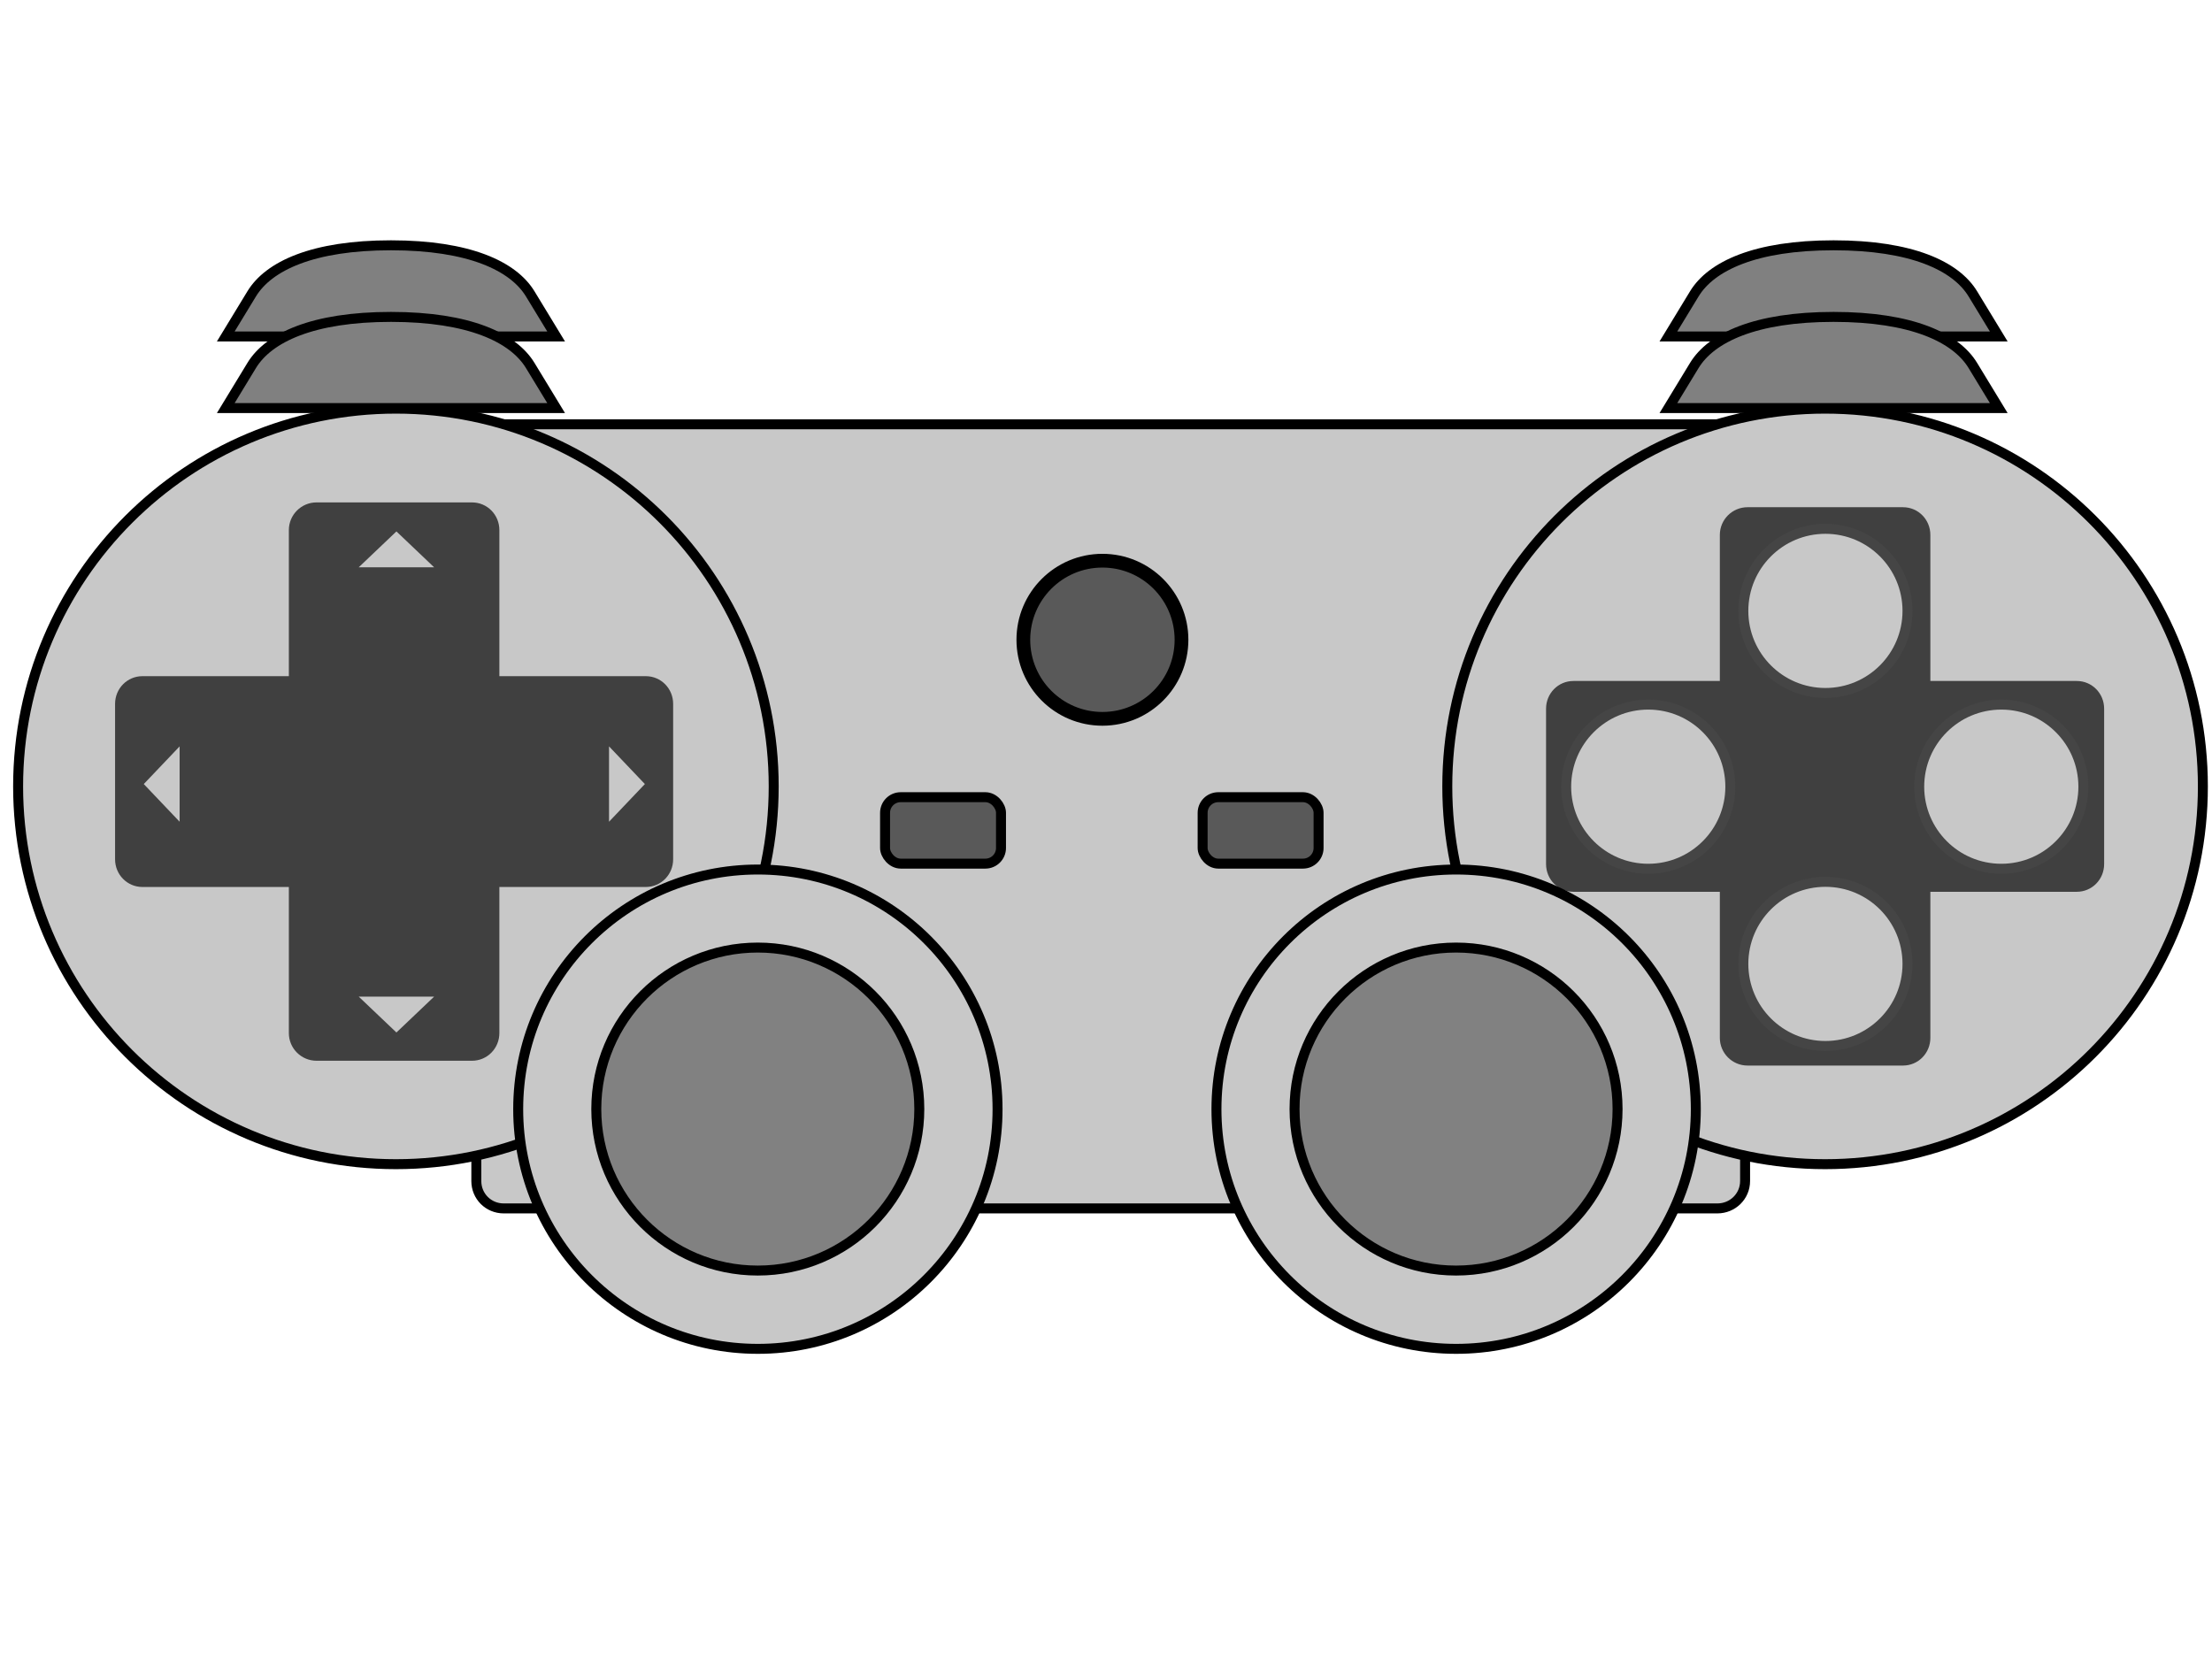 			<svg
			   xmlns:dc="http://purl.org/dc/elements/1.1/"
			   xmlns:cc="http://creativecommons.org/ns#"
			   xmlns:rdf="http://www.w3.org/1999/02/22-rdf-syntax-ns#"
			   xmlns:svg="http://www.w3.org/2000/svg"
			   xmlns="http://www.w3.org/2000/svg"
			   xmlns:sodipodi="http://sodipodi.sourceforge.net/DTD/sodipodi-0.dtd"
			   xmlns:inkscape="http://www.inkscape.org/namespaces/inkscape"
			   width="800.362"
			   height="600.094"
			   preserveAspectRatio="xMidYMid meet"
			   viewBox="225 0 600 750"
			   sodipodi:version="0.32"
			   inkscape:version="0.47 r22583"
			   sodipodi:docname="standard_gamepad.svg"
			   inkscape:output_extension="org.inkscape.output.svg.inkscape"
			   version="1.0">
			  <defs
			     id="defs4">
			    <marker
			       inkscape:stockid="Arrow2Lend"
			       orient="auto"
			       refY="0"
			       refX="0"
			       id="Arrow2Lend"
			       style="overflow:visible">
			      <path
			         id="path4594"
			         style="font-size:12px;fill-rule:evenodd;stroke-width:0.625;stroke-linejoin:round"
			         d="M 8.719,4.034 -2.207,0.016 8.719,-4.002 c -1.745,2.372 -1.735,5.617 -6e-7,8.035 z"
			         transform="matrix(-1.1,0,0,-1.1,-1.1,0)" />
			    </marker>
			    <inkscape:perspective
			       sodipodi:type="inkscape:persp3d"
			       inkscape:vp_x="0 : 526.18109 : 1"
			       inkscape:vp_y="0 : 1000 : 0"
			       inkscape:vp_z="744.09448 : 526.18109 : 1"
			       inkscape:persp3d-origin="372.04724 : 350.78739 : 1"
			       id="perspective10" />
			    <inkscape:perspective
			       id="perspective2390"
			       inkscape:persp3d-origin="372.04724 : 350.78739 : 1"
			       inkscape:vp_z="744.09448 : 526.18109 : 1"
			       inkscape:vp_y="0 : 1000 : 0"
			       inkscape:vp_x="0 : 526.18109 : 1"
			       sodipodi:type="inkscape:persp3d" />
			    <inkscape:perspective
			       id="perspective12"
			       inkscape:persp3d-origin="886.50018 : 100 : 1"
			       inkscape:vp_z="1773.0004 : 150 : 1"
			       inkscape:vp_y="0 : 1000 : 0"
			       inkscape:vp_x="0 : 150 : 1"
			       sodipodi:type="inkscape:persp3d" />
			    <inkscape:perspective
			       id="perspective3355"
			       inkscape:persp3d-origin="67.123741 : 33.999209 : 1"
			       inkscape:vp_z="134.24748 : 50.998814 : 1"
			       inkscape:vp_y="0 : 1000 : 0"
			       inkscape:vp_x="0 : 50.998814 : 1"
			       sodipodi:type="inkscape:persp3d" />
			    <inkscape:perspective
			       id="perspective3443"
			       inkscape:persp3d-origin="177.16534 : 118.11023 : 1"
			       inkscape:vp_z="354.33069 : 177.16534 : 1"
			       inkscape:vp_y="0 : 1000 : 0"
			       inkscape:vp_x="0 : 177.16534 : 1"
			       sodipodi:type="inkscape:persp3d" />
			    <inkscape:perspective
			       id="perspective2901"
			       inkscape:persp3d-origin="0.5 : 0.33333333 : 1"
			       inkscape:vp_z="1 : 0.5 : 1"
			       inkscape:vp_y="0 : 1000 : 0"
			       inkscape:vp_x="0 : 0.5 : 1"
			       sodipodi:type="inkscape:persp3d" />
			    <inkscape:perspective
			       id="perspective2923"
			       inkscape:persp3d-origin="0.5 : 0.33333333 : 1"
			       inkscape:vp_z="1 : 0.5 : 1"
			       inkscape:vp_y="0 : 1000 : 0"
			       inkscape:vp_x="0 : 0.5 : 1"
			       sodipodi:type="inkscape:persp3d" />
			    <inkscape:perspective
			       id="perspective2945"
			       inkscape:persp3d-origin="0.5 : 0.33333333 : 1"
			       inkscape:vp_z="1 : 0.5 : 1"
			       inkscape:vp_y="0 : 1000 : 0"
			       inkscape:vp_x="0 : 0.5 : 1"
			       sodipodi:type="inkscape:persp3d" />
			    <inkscape:perspective
			       id="perspective2974"
			       inkscape:persp3d-origin="0.5 : 0.33333333 : 1"
			       inkscape:vp_z="1 : 0.5 : 1"
			       inkscape:vp_y="0 : 1000 : 0"
			       inkscape:vp_x="0 : 0.5 : 1"
			       sodipodi:type="inkscape:persp3d" />
			    <inkscape:perspective
			       id="perspective3774"
			       inkscape:persp3d-origin="0.5 : 0.33333333 : 1"
			       inkscape:vp_z="1 : 0.5 : 1"
			       inkscape:vp_y="0 : 1000 : 0"
			       inkscape:vp_x="0 : 0.5 : 1"
			       sodipodi:type="inkscape:persp3d" />
			    <inkscape:perspective
			       id="perspective3805"
			       inkscape:persp3d-origin="0.5 : 0.33333333 : 1"
			       inkscape:vp_z="1 : 0.5 : 1"
			       inkscape:vp_y="0 : 1000 : 0"
			       inkscape:vp_x="0 : 0.5 : 1"
			       sodipodi:type="inkscape:persp3d" />
			    <inkscape:perspective
			       id="perspective3827"
			       inkscape:persp3d-origin="0.5 : 0.33333333 : 1"
			       inkscape:vp_z="1 : 0.5 : 1"
			       inkscape:vp_y="0 : 1000 : 0"
			       inkscape:vp_x="0 : 0.5 : 1"
			       sodipodi:type="inkscape:persp3d" />
			    <inkscape:perspective
			       id="perspective3939"
			       inkscape:persp3d-origin="0.5 : 0.33333333 : 1"
			       inkscape:vp_z="1 : 0.5 : 1"
			       inkscape:vp_y="0 : 1000 : 0"
			       inkscape:vp_x="0 : 0.5 : 1"
			       sodipodi:type="inkscape:persp3d" />
			    <inkscape:perspective
			       id="perspective3964"
			       inkscape:persp3d-origin="0.5 : 0.33333333 : 1"
			       inkscape:vp_z="1 : 0.5 : 1"
			       inkscape:vp_y="0 : 1000 : 0"
			       inkscape:vp_x="0 : 0.5 : 1"
			       sodipodi:type="inkscape:persp3d" />
			    <inkscape:perspective
			       id="perspective3989"
			       inkscape:persp3d-origin="0.5 : 0.33333333 : 1"
			       inkscape:vp_z="1 : 0.5 : 1"
			       inkscape:vp_y="0 : 1000 : 0"
			       inkscape:vp_x="0 : 0.5 : 1"
			       sodipodi:type="inkscape:persp3d" />
			    <inkscape:perspective
			       id="perspective4014"
			       inkscape:persp3d-origin="0.5 : 0.33333333 : 1"
			       inkscape:vp_z="1 : 0.5 : 1"
			       inkscape:vp_y="0 : 1000 : 0"
			       inkscape:vp_x="0 : 0.5 : 1"
			       sodipodi:type="inkscape:persp3d" />
			    <inkscape:perspective
			       id="perspective4039"
			       inkscape:persp3d-origin="0.5 : 0.33333333 : 1"
			       inkscape:vp_z="1 : 0.5 : 1"
			       inkscape:vp_y="0 : 1000 : 0"
			       inkscape:vp_x="0 : 0.5 : 1"
			       sodipodi:type="inkscape:persp3d" />
			    <inkscape:perspective
			       id="perspective4064"
			       inkscape:persp3d-origin="0.5 : 0.33333333 : 1"
			       inkscape:vp_z="1 : 0.5 : 1"
			       inkscape:vp_y="0 : 1000 : 0"
			       inkscape:vp_x="0 : 0.5 : 1"
			       sodipodi:type="inkscape:persp3d" />
			    <inkscape:perspective
			       id="perspective4089"
			       inkscape:persp3d-origin="0.5 : 0.33333333 : 1"
			       inkscape:vp_z="1 : 0.5 : 1"
			       inkscape:vp_y="0 : 1000 : 0"
			       inkscape:vp_x="0 : 0.5 : 1"
			       sodipodi:type="inkscape:persp3d" />
			    <inkscape:perspective
			       id="perspective4114"
			       inkscape:persp3d-origin="0.5 : 0.33333333 : 1"
			       inkscape:vp_z="1 : 0.5 : 1"
			       inkscape:vp_y="0 : 1000 : 0"
			       inkscape:vp_x="0 : 0.5 : 1"
			       sodipodi:type="inkscape:persp3d" />
			    <inkscape:perspective
			       id="perspective4139"
			       inkscape:persp3d-origin="0.5 : 0.33333333 : 1"
			       inkscape:vp_z="1 : 0.5 : 1"
			       inkscape:vp_y="0 : 1000 : 0"
			       inkscape:vp_x="0 : 0.5 : 1"
			       sodipodi:type="inkscape:persp3d" />
			    <inkscape:perspective
			       id="perspective4168"
			       inkscape:persp3d-origin="0.5 : 0.33333333 : 1"
			       inkscape:vp_z="1 : 0.5 : 1"
			       inkscape:vp_y="0 : 1000 : 0"
			       inkscape:vp_x="0 : 0.5 : 1"
			       sodipodi:type="inkscape:persp3d" />
			    <inkscape:perspective
			       id="perspective4195"
			       inkscape:persp3d-origin="0.5 : 0.33333333 : 1"
			       inkscape:vp_z="1 : 0.5 : 1"
			       inkscape:vp_y="0 : 1000 : 0"
			       inkscape:vp_x="0 : 0.5 : 1"
			       sodipodi:type="inkscape:persp3d" />
			    <inkscape:perspective
			       id="perspective4223"
			       inkscape:persp3d-origin="0.5 : 0.33333333 : 1"
			       inkscape:vp_z="1 : 0.5 : 1"
			       inkscape:vp_y="0 : 1000 : 0"
			       inkscape:vp_x="0 : 0.5 : 1"
			       sodipodi:type="inkscape:persp3d" />
			    <inkscape:perspective
			       id="perspective4253"
			       inkscape:persp3d-origin="0.5 : 0.33333333 : 1"
			       inkscape:vp_z="1 : 0.5 : 1"
			       inkscape:vp_y="0 : 1000 : 0"
			       inkscape:vp_x="0 : 0.5 : 1"
			       sodipodi:type="inkscape:persp3d" />
			    <inkscape:perspective
			       id="perspective4278"
			       inkscape:persp3d-origin="0.5 : 0.33333333 : 1"
			       inkscape:vp_z="1 : 0.5 : 1"
			       inkscape:vp_y="0 : 1000 : 0"
			       inkscape:vp_x="0 : 0.5 : 1"
			       sodipodi:type="inkscape:persp3d" />
			    <inkscape:perspective
			       id="perspective4303"
			       inkscape:persp3d-origin="0.5 : 0.33333333 : 1"
			       inkscape:vp_z="1 : 0.5 : 1"
			       inkscape:vp_y="0 : 1000 : 0"
			       inkscape:vp_x="0 : 0.5 : 1"
			       sodipodi:type="inkscape:persp3d" />
			    <inkscape:perspective
			       id="perspective4366"
			       inkscape:persp3d-origin="0.5 : 0.33333333 : 1"
			       inkscape:vp_z="1 : 0.5 : 1"
			       inkscape:vp_y="0 : 1000 : 0"
			       inkscape:vp_x="0 : 0.5 : 1"
			       sodipodi:type="inkscape:persp3d" />
			    <inkscape:perspective
			       id="perspective4406"
			       inkscape:persp3d-origin="0.5 : 0.33333333 : 1"
			       inkscape:vp_z="1 : 0.5 : 1"
			       inkscape:vp_y="0 : 1000 : 0"
			       inkscape:vp_x="0 : 0.5 : 1"
			       sodipodi:type="inkscape:persp3d" />
			    <inkscape:perspective
			       id="perspective4434"
			       inkscape:persp3d-origin="0.5 : 0.33333333 : 1"
			       inkscape:vp_z="1 : 0.5 : 1"
			       inkscape:vp_y="0 : 1000 : 0"
			       inkscape:vp_x="0 : 0.5 : 1"
			       sodipodi:type="inkscape:persp3d" />
			    <inkscape:perspective
			       id="perspective4466"
			       inkscape:persp3d-origin="0.5 : 0.33333333 : 1"
			       inkscape:vp_z="1 : 0.5 : 1"
			       inkscape:vp_y="0 : 1000 : 0"
			       inkscape:vp_x="0 : 0.5 : 1"
			       sodipodi:type="inkscape:persp3d" />
			    <inkscape:perspective
			       id="perspective4500"
			       inkscape:persp3d-origin="0.5 : 0.33333333 : 1"
			       inkscape:vp_z="1 : 0.5 : 1"
			       inkscape:vp_y="0 : 1000 : 0"
			       inkscape:vp_x="0 : 0.5 : 1"
			       sodipodi:type="inkscape:persp3d" />
			    <inkscape:perspective
			       id="perspective4534"
			       inkscape:persp3d-origin="0.5 : 0.33333333 : 1"
			       inkscape:vp_z="1 : 0.5 : 1"
			       inkscape:vp_y="0 : 1000 : 0"
			       inkscape:vp_x="0 : 0.5 : 1"
			       sodipodi:type="inkscape:persp3d" />
			  </defs>
			  <sodipodi:namedview
			     id="base"
			     pagecolor="#ffffff"
			     bordercolor="#666666"
			     borderopacity="1.0"
			     gridtolerance="10000"
			     guidetolerance="10"
			     objecttolerance="10"
			     inkscape:pageopacity="0.0"
			     inkscape:pageshadow="2"
			     inkscape:zoom="1"
			     inkscape:cx="555.17662"
			     inkscape:cy="352.02223"
			     inkscape:document-units="px"
			     inkscape:current-layer="layer1"
			     showgrid="false"
			     inkscape:window-width="1200"
			     inkscape:window-height="1849"
			     inkscape:window-x="0"
			     inkscape:window-y="24"
			     showguides="true"
			     inkscape:guide-bbox="true"
			     inkscape:window-maximized="1" />
			  <g
			     inkscape:label="Layer 1"
			     inkscape:groupmode="layer"
			     id="layer1"
			     transform="translate(-260.342,119.386)">
			    <path
			       style="fill:#c8c8c8;fill-opacity:1;fill-rule:evenodd;stroke:#000000;stroke-width:4.507;stroke-linecap:round;stroke-linejoin:round;stroke-miterlimit:4;stroke-opacity:1;stroke-dasharray:none"
			       d="m 512.984,72.495 c -6.922,0 -12.393,5.613 -12.393,12.534 l 0,329.692 c 0,6.922 5.472,12.393 12.393,12.393 l 548.83,0 c 6.922,0 12.534,-5.472 12.534,-12.393 l 0,-329.692 c 0,-6.922 -5.613,-12.534 -12.534,-12.534 l -548.83,0 z"
			       id="rect3225"
			       sodipodi:nodetypes="ccccccccc" />
			    <rect
			       ry="12.077"
			       rx="12.494"
			       y="100.846"
			       x="528.988"
			       height="308.637"
			       width="516.878"
			       id="rect3318"
			       style="fill:#c8c8c8;fill-opacity:1;fill-rule:evenodd;stroke:none" />
			    <g
			       id="g2962"
			       transform="matrix(4.507,0,0,4.507,-929.576,-2168.135)">
			      <path
			         id="button-6"
			         style="fill:#808080;fill-opacity:1;fill-rule:evenodd;stroke:#000000;stroke-width:1;stroke-linecap:butt;stroke-linejoin:miter;stroke-miterlimit:4;stroke-opacity:1;stroke-dasharray:none"
			         d="m 292.181,488.334 33.15,0 -2.598,-4.271 c -1.703,-2.801 -6.131,-4.879 -13.977,-4.879 -7.846,0 -12.274,2.078 -13.977,4.879 l -2.598,4.271 z"
			         sodipodi:nodetypes="ccscsc" />
			      <path
			         id="button-4"
			         style="fill:#808080;fill-opacity:1;fill-rule:evenodd;stroke:#000000;stroke-width:1;stroke-linecap:butt;stroke-linejoin:miter;stroke-miterlimit:4;stroke-opacity:1;stroke-dasharray:none"
			         d="m 292.181,495.519 33.15,0 -2.598,-4.271 c -1.703,-2.801 -6.131,-4.879 -13.977,-4.879 -7.846,0 -12.274,2.078 -13.977,4.879 l -2.598,4.271 z"
			         sodipodi:nodetypes="ccscsc" />
			    </g>
			    <path
			       sodipodi:type="arc"
			       style="fill:#c8c8c8;fill-opacity:1;fill-rule:evenodd;stroke:#000000;stroke-width:0.993;stroke-linecap:round;stroke-linejoin:round;stroke-miterlimit:4;stroke-opacity:1;stroke-dasharray:none"
			       id="path2416"
			       sodipodi:cx="303.79086"
			       sodipodi:cy="528.9635"
			       sodipodi:rx="37.64706"
			       sodipodi:ry="37.64706"
			       d="m 341.438,528.963 c 0,20.792 -16.855,37.647 -37.647,37.647 -20.792,0 -37.647,-16.855 -37.647,-37.647 0,-20.792 16.855,-37.647 37.647,-37.647 20.792,0 37.647,16.855 37.647,37.647 z"
			       transform="matrix(4.538,0,0,4.538,-914.375,-2164.172)" />
			    <path
			       transform="matrix(2.879,0,0,2.879,-246.701,-1140.646)"
			       d="m 341.438,528.963 c 0,20.792 -16.855,37.647 -37.647,37.647 -20.792,0 -37.647,-16.855 -37.647,-37.647 0,-20.792 16.855,-37.647 37.647,-37.647 20.792,0 37.647,16.855 37.647,37.647 z"
			       sodipodi:ry="37.64706"
			       sodipodi:rx="37.64706"
			       sodipodi:cy="528.9635"
			       sodipodi:cx="303.79086"
			       id="path3208"
			       style="fill:#c8c8c8;fill-opacity:1;fill-rule:evenodd;stroke:#000000;stroke-width:1.565;stroke-linecap:round;stroke-linejoin:round;stroke-miterlimit:4;stroke-opacity:1;stroke-dasharray:none"
			       sodipodi:type="arc" />
			    <path
			       sodipodi:type="arc"
			       style="fill:#404040;fill-opacity:0.519;fill-rule:evenodd;stroke:#000000;stroke-width:2.323;stroke-linecap:round;stroke-linejoin:round;stroke-miterlimit:4;stroke-opacity:1;stroke-dasharray:none"
			       id="button-10"
			       sodipodi:cx="303.79086"
			       sodipodi:cy="528.9635"
			       sodipodi:rx="37.64706"
			       sodipodi:ry="37.64706"
			       d="m 341.438,528.963 c 0,20.792 -16.855,37.647 -37.647,37.647 -20.792,0 -37.647,-16.855 -37.647,-37.647 0,-20.792 16.855,-37.647 37.647,-37.647 20.792,0 37.647,16.855 37.647,37.647 z"
			       transform="matrix(1.94,0,0,1.94,38.526,-644.006)" />
			    <g
			       transform="matrix(4.507,0,0,4.507,-277.2,-2168.135)"
			       id="g2962-4">
			      <path
			         id="button-7"
			         style="fill:#808080;fill-opacity:1;fill-rule:evenodd;stroke:#000000;stroke-width:1;stroke-linecap:butt;stroke-linejoin:miter;stroke-miterlimit:4;stroke-opacity:1;stroke-dasharray:none"
			         d="m 292.181,488.334 33.15,0 -2.598,-4.271 c -1.703,-2.801 -6.131,-4.879 -13.977,-4.879 -7.846,0 -12.274,2.078 -13.977,4.879 l -2.598,4.271 z"
			         sodipodi:nodetypes="ccscsc" />
			      <path
			         id="button-5"
			         style="fill:#808080;fill-opacity:1;fill-rule:evenodd;stroke:#000000;stroke-width:1;stroke-linecap:butt;stroke-linejoin:miter;stroke-miterlimit:4;stroke-opacity:1;stroke-dasharray:none"
			         d="m 292.181,495.519 33.15,0 -2.598,-4.271 c -1.703,-2.801 -6.131,-4.879 -13.977,-4.879 -7.846,0 -12.274,2.078 -13.977,4.879 l -2.598,4.271 z"
			         sodipodi:nodetypes="ccscsc" />
			    </g>
			    <path
			       transform="matrix(-4.538,0,0,4.538,2489.126,-2164.172)"
			       d="m 341.438,528.963 c 0,20.792 -16.855,37.647 -37.647,37.647 -20.792,0 -37.647,-16.855 -37.647,-37.647 0,-20.792 16.855,-37.647 37.647,-37.647 20.792,0 37.647,16.855 37.647,37.647 z"
			       sodipodi:ry="37.64706"
			       sodipodi:rx="37.64706"
			       sodipodi:cy="528.9635"
			       sodipodi:cx="303.79086"
			       id="path3221"
			       style="fill:#c8c8c8;fill-opacity:1;fill-rule:evenodd;stroke:#000000;stroke-width:0.993;stroke-linecap:round;stroke-linejoin:round;stroke-miterlimit:4;stroke-opacity:1;stroke-dasharray:none"
			       sodipodi:type="arc" />
			    <path
			       id="path3219"
			       d="m 1075.46,109.998 c -6.921,0 -12.534,5.613 -12.534,12.534 l 0,66.051 -66.192,0 c -6.922,0 -12.393,5.613 -12.393,12.534 l 0,70.276 c 0,6.922 5.472,12.534 12.393,12.534 l 66.192,0 0,66.051 c 0,6.922 5.613,12.534 12.534,12.534 l 70.276,0 c 6.921,0 12.393,-5.613 12.393,-12.534 l 0,-66.051 66.192,0 c 6.922,0 12.393,-5.613 12.393,-12.534 l 0,-70.276 c 0,-6.922 -5.472,-12.534 -12.393,-12.534 l -66.192,0 0,-66.051 c 0,-6.922 -5.472,-12.534 -12.393,-12.534 l -70.276,0 z"
			       style="fill:#404040;fill-opacity:1;fill-rule:evenodd;stroke:none" />
			    <rect
			       style="fill:#595959;fill-opacity:1;fill-rule:evenodd;stroke:#000000;stroke-width:4.507;stroke-linecap:round;stroke-linejoin:round;stroke-miterlimit:4;stroke-opacity:1;stroke-dasharray:none"
			       id="button-8"
			       width="52.431"
			       height="30.045"
			       x="685.432"
			       y="241.14"
			       rx="7.069"
			       ry="7.069" />
			    <path
			       sodipodi:type="arc"
			       style="fill:#595959;fill-opacity:1;fill-rule:evenodd;stroke:#000000;stroke-width:1;stroke-linecap:round;stroke-linejoin:round;stroke-miterlimit:4;stroke-opacity:1;stroke-dasharray:none;"
			       id="button-16"
			       sodipodi:cx="374.24835"
			       sodipodi:cy="545.82623"
			       sodipodi:rx="5.7516341"
			       sodipodi:ry="5.7516341"
			       d="m 380,545.826 c 0,3.177 -2.575,5.752 -5.752,5.752 -3.177,0 -5.752,-2.575 -5.752,-5.752 0,-3.177 2.575,-5.752 5.752,-5.752 3.177,0 5.752,2.575 5.752,5.752 z"
			       transform="matrix(6.217,0,0,6.217,-1542.976,-3223.455)" />
			    <path
			       sodipodi:type="arc"
			       style="fill:#c8c8c8;fill-opacity:1;fill-rule:evenodd;stroke:#454545;stroke-width:1;stroke-linecap:round;stroke-linejoin:round;stroke-miterlimit:4;stroke-opacity:1;stroke-dasharray:none"
			       id="button-3"
			       sodipodi:cx="453.33334"
			       sodipodi:cy="510.66284"
			       sodipodi:rx="8.2352943"
			       sodipodi:ry="8.2352943"
			       d="m 461.569,510.663 c 0,4.548 -3.687,8.235 -8.235,8.235 -4.548,0 -8.235,-3.687 -8.235,-8.235 0,-4.548 3.687,-8.235 8.235,-8.235 4.548,0 8.235,3.687 8.235,8.235 z"
			       transform="matrix(4.507,0,0,4.507,-932.503,-2144.672)" />
			    <path
			       transform="matrix(4.507,0,0,4.507,-932.503,-1985.023)"
			       d="m 461.569,510.663 c 0,4.548 -3.687,8.235 -8.235,8.235 -4.548,0 -8.235,-3.687 -8.235,-8.235 0,-4.548 3.687,-8.235 8.235,-8.235 4.548,0 8.235,3.687 8.235,8.235 z"
			       sodipodi:ry="8.2352943"
			       sodipodi:rx="8.2352943"
			       sodipodi:cy="510.66284"
			       sodipodi:cx="453.33334"
			       id="button-0"
			       style="fill:#c8c8c8;fill-opacity:1;fill-rule:evenodd;stroke:#454545;stroke-width:1;stroke-linecap:round;stroke-linejoin:round;stroke-miterlimit:4;stroke-opacity:1;stroke-dasharray:none"
			       sodipodi:type="arc" />
			    <path
			       transform="matrix(-4.507,0,0,-4.507,3233.383,2537.947)"
			       d="m 461.569,510.663 c 0,4.548 -3.687,8.235 -8.235,8.235 -4.548,0 -8.235,-3.687 -8.235,-8.235 0,-4.548 3.687,-8.235 8.235,-8.235 4.548,0 8.235,3.687 8.235,8.235 z"
			       sodipodi:ry="8.2352943"
			       sodipodi:rx="8.2352943"
			       sodipodi:cy="510.66284"
			       sodipodi:cx="453.33334"
			       id="button-1"
			       style="fill:#c8c8c8;fill-opacity:1;fill-rule:evenodd;stroke:#454545;stroke-width:1;stroke-linecap:round;stroke-linejoin:round;stroke-miterlimit:4;stroke-opacity:1;stroke-dasharray:none"
			       sodipodi:type="arc" />
			    <path
			       sodipodi:type="arc"
			       style="fill:#c8c8c8;fill-opacity:1;fill-rule:evenodd;stroke:#454545;stroke-width:1;stroke-linecap:round;stroke-linejoin:round;stroke-miterlimit:4;stroke-opacity:1;stroke-dasharray:none"
			       id="button-2"
			       sodipodi:cx="453.33334"
			       sodipodi:cy="510.66284"
			       sodipodi:rx="8.2352943"
			       sodipodi:ry="8.2352943"
			       d="m 461.569,510.663 c 0,4.548 -3.687,8.235 -8.235,8.235 -4.548,0 -8.235,-3.687 -8.235,-8.235 0,-4.548 3.687,-8.235 8.235,-8.235 4.548,0 8.235,3.687 8.235,8.235 z"
			       transform="matrix(-4.507,0,0,-4.507,3073.735,2537.947)" />
			    <path
			       style="fill:#404040;fill-opacity:1;fill-rule:evenodd;stroke:none"
			       d="m 428.349,107.824 c -6.922,0 -12.534,5.613 -12.534,12.534 l 0,66.051 -66.192,0 c -6.922,0 -12.393,5.613 -12.393,12.534 l 0,70.276 c 0,6.922 5.472,12.534 12.393,12.534 l 66.192,0 0,66.051 c 0,6.922 5.613,12.534 12.534,12.534 l 70.276,0 c 6.922,0 12.393,-5.613 12.393,-12.534 l 0,-66.051 66.192,0 c 6.922,0 12.393,-5.613 12.393,-12.534 l 0,-70.276 c 0,-6.922 -5.472,-12.534 -12.393,-12.534 l -66.192,0 0,-66.051 c 0,-6.922 -5.472,-12.534 -12.393,-12.534 l -70.276,0 z"
			       id="rect3214" />
			    <path
			       sodipodi:type="arc"
			       style="fill:#c8c8c8;fill-opacity:1;fill-rule:evenodd;stroke:#000000;stroke-width:1.565;stroke-linecap:round;stroke-linejoin:round;stroke-miterlimit:4;stroke-opacity:1;stroke-dasharray:none"
			       id="path3289"
			       sodipodi:cx="303.79086"
			       sodipodi:cy="528.9635"
			       sodipodi:rx="37.64706"
			       sodipodi:ry="37.64706"
			       d="m 341.438,528.963 c 0,20.792 -16.855,37.647 -37.647,37.647 -20.792,0 -37.647,-16.855 -37.647,-37.647 0,-20.792 16.855,-37.647 37.647,-37.647 20.792,0 37.647,16.855 37.647,37.647 z"
			       transform="matrix(2.879,0,0,2.879,69.061,-1140.646)" />
			    <path
			       transform="matrix(1.94,0,0,1.94,354.288,-644.006)"
			       d="m 341.438,528.963 c 0,20.792 -16.855,37.647 -37.647,37.647 -20.792,0 -37.647,-16.855 -37.647,-37.647 0,-20.792 16.855,-37.647 37.647,-37.647 20.792,0 37.647,16.855 37.647,37.647 z"
			       sodipodi:ry="37.64706"
			       sodipodi:rx="37.64706"
			       sodipodi:cy="528.9635"
			       sodipodi:cx="303.79086"
			       id="button-11"
			       style="fill:#404040;fill-opacity:0.518;fill-rule:evenodd;stroke:#000000;stroke-width:2.323;stroke-linecap:round;stroke-linejoin:round;stroke-miterlimit:4;stroke-opacity:1;stroke-dasharray:none"
			       sodipodi:type="arc" />
			    <g
			       id="g3289"
			       style="fill:#c8c8c8;fill-opacity:1"
			       transform="matrix(4.507,0,0,4.507,-931.966,-2151.152)">
			      <path
			         sodipodi:type="star"
			         style="fill:#c8c8c8;fill-opacity:1;fill-rule:evenodd;stroke:none"
			         id="button-12"
			         sodipodi:sides="3"
			         sodipodi:cx="271.52805"
			         sodipodi:cy="514.41351"
			         sodipodi:r1="8.4435501"
			         sodipodi:r2="4.2217751"
			         sodipodi:arg1="0"
			         sodipodi:arg2="1.0471976"
			         inkscape:flatsided="true"
			         inkscape:rounded="0"
			         inkscape:randomized="0"
			         d="m 279.972,514.414 -12.665,7.312 0,-14.625 12.665,7.312 z"
			         transform="matrix(0,-0.284,-0.517,0,575.787,583.639)" />
			      <path
			         transform="matrix(0,0.284,-0.517,0,575.787,474.893)"
			         d="m 279.972,514.414 -12.665,7.312 0,-14.625 12.665,7.312 z"
			         inkscape:randomized="0"
			         inkscape:rounded="0"
			         inkscape:flatsided="true"
			         sodipodi:arg2="1.0471976"
			         sodipodi:arg1="0"
			         sodipodi:r2="4.2217751"
			         sodipodi:r1="8.4435501"
			         sodipodi:cy="514.41351"
			         sodipodi:cx="271.52805"
			         sodipodi:sides="3"
			         id="button-13"
			         style="fill:#c8c8c8;fill-opacity:1;fill-rule:evenodd;stroke:none"
			         sodipodi:type="star" />
			      <path
			         transform="matrix(0.284,0,0,-0.517,255.252,795.428)"
			         d="m 279.972,514.414 -12.665,7.312 0,-14.625 12.665,7.312 z"
			         inkscape:randomized="0"
			         inkscape:rounded="0"
			         inkscape:flatsided="true"
			         sodipodi:arg2="1.0471976"
			         sodipodi:arg1="0"
			         sodipodi:r2="4.2217751"
			         sodipodi:r1="8.4435501"
			         sodipodi:cy="514.41351"
			         sodipodi:cx="271.52805"
			         sodipodi:sides="3"
			         id="button-15"
			         style="fill:#c8c8c8;fill-opacity:1;fill-rule:evenodd;stroke:none"
			         sodipodi:type="star" />
			      <path
			         sodipodi:type="star"
			         style="fill:#c8c8c8;fill-opacity:1;fill-rule:evenodd;stroke:none"
			         id="button-14"
			         sodipodi:sides="3"
			         sodipodi:cx="271.52805"
			         sodipodi:cy="514.41351"
			         sodipodi:r1="8.4435501"
			         sodipodi:r2="4.2217751"
			         sodipodi:arg1="0"
			         sodipodi:arg2="1.0471976"
			         inkscape:flatsided="true"
			         inkscape:rounded="0"
			         inkscape:randomized="0"
			         d="m 279.972,514.414 -12.665,7.312 0,-14.625 12.665,7.312 z"
			         transform="matrix(-0.284,0,0,-0.517,363.998,795.428)" />
			    </g>
			    <rect
			       style="fill:#595959;fill-opacity:1;fill-rule:evenodd;stroke:#000000;stroke-width:4.507;stroke-linecap:round;stroke-linejoin:round;stroke-miterlimit:4;stroke-opacity:1;stroke-dasharray:none"
			       id="button-9"
			       width="52.431"
			       height="30.045"
			       x="829.041"
			       y="241.14"
			       rx="7.069"
			       ry="7.069" />
			  </g>
			</svg>